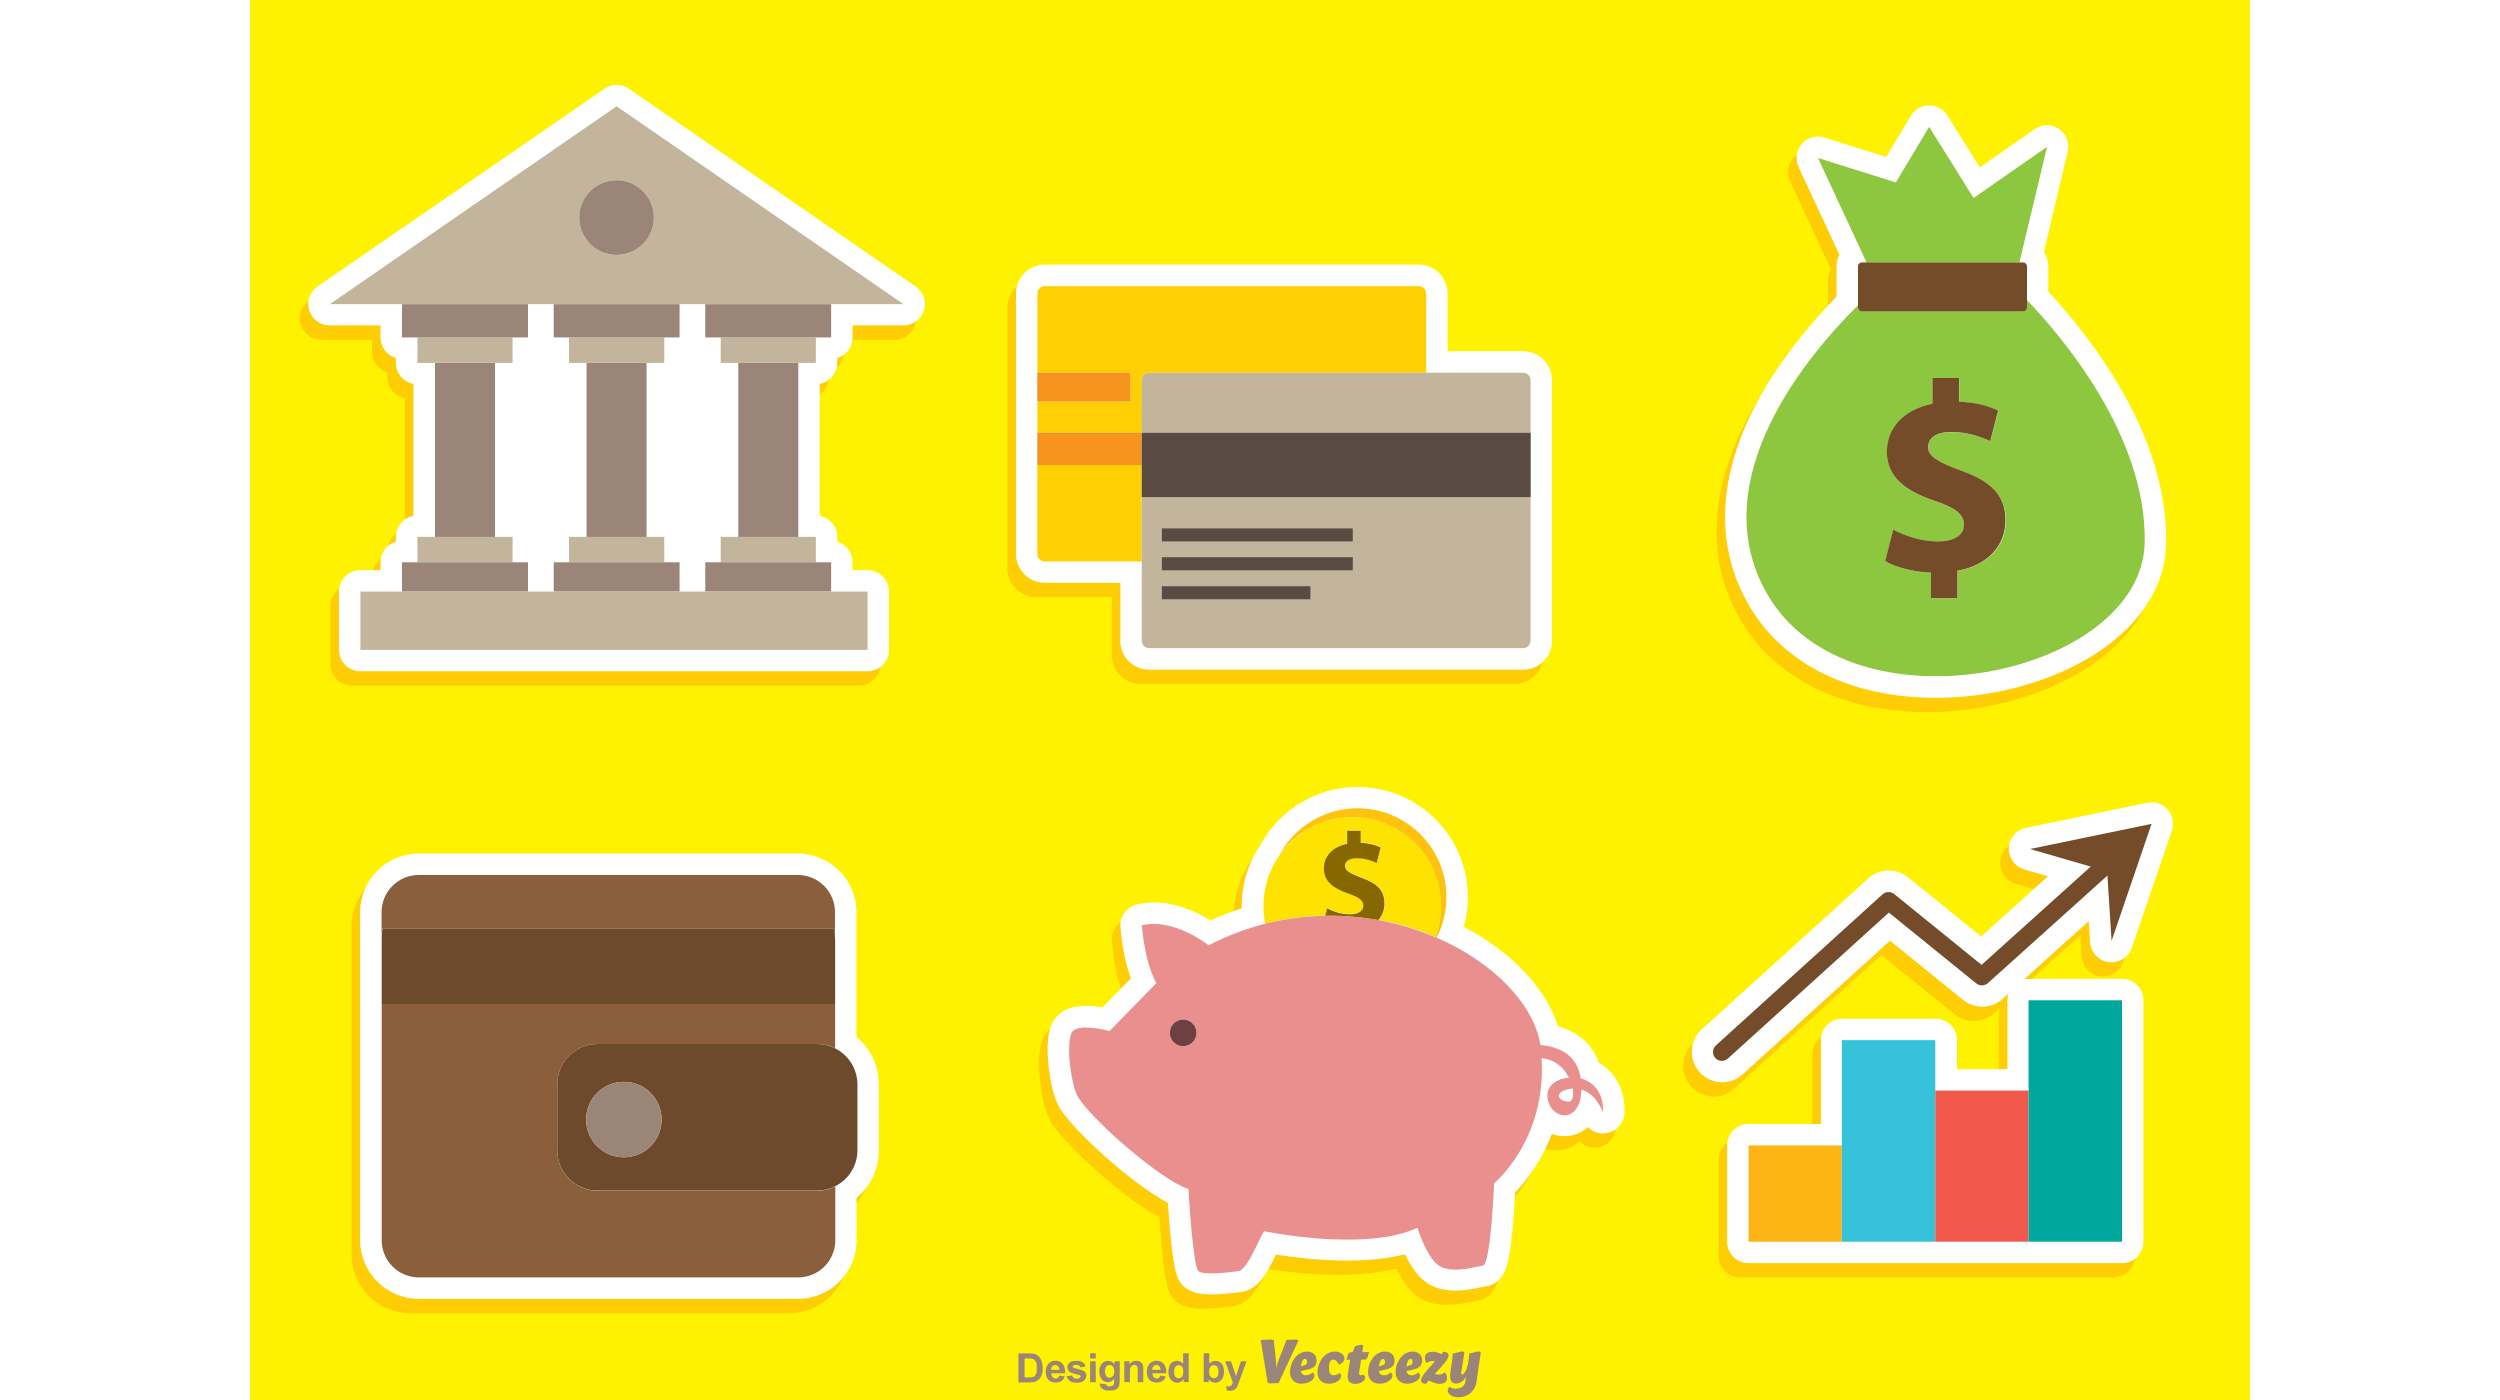 <?xml version="1.0" encoding="UTF-8" standalone="no"?>
<!-- Generator: Adobe Illustrator 17.0.0, SVG Export Plug-In . SVG Version: 6.00 Build 0)  -->

<svg
   xmlns:dc="http://purl.org/dc/elements/1.1/"
   xmlns:cc="http://creativecommons.org/ns#"
   xmlns:rdf="http://www.w3.org/1999/02/22-rdf-syntax-ns#"
   xmlns:svg="http://www.w3.org/2000/svg"
   xmlns="http://www.w3.org/2000/svg"
   xmlns:sodipodi="http://sodipodi.sourceforge.net/DTD/sodipodi-0.dtd"
   xmlns:inkscape="http://www.inkscape.org/namespaces/inkscape"
   version="1.1"
   id="Layer_1"
   x="0px"
   y="0px"
   width="1750px"
   height="980px"
   viewBox="0 0 1400 980"
   enable-background="new 0 0 1400 980"
   xml:space="preserve"
   sodipodi:docname="tonka.svg"
   inkscape:version="0.92.3 (2405546, 2018-03-11)">
<g id="master-artboard" viewBox="0 0 1400 980" version="1.1" xmlns="http://www.w3.org/2000/svg" x="0px" y="0px" style="enable-background:new 0 0 1400 980;">

<path d="M 0 0 H 1400 V 980 H 0 V 0 Z" class="st0" style="fill: rgb(255, 242, 0);" transform="matrix(1, 0, 0, 1, 0, 0)"></path><path class="st1" d="M1174.3,498.5C1174.3,498.5,1174.3,498.5,1174.3,498.5c76.6,0,159.9-41.5,161-108.5
			c1.3-76-54.2-145.5-82.5-175.9v-17.7c0-3.7-1.1-7.2-3.1-10l16.7-70.2c1.4-6.1-1-12.4-6.1-15.9c-2.5-1.7-5.5-2.6-8.4-2.6
			c-3,0-6,0.9-8.6,2.7l-38.4,26.8l-22.8-36.4c-2.7-4.4-7.6-7-12.7-7c0,0-0.1,0-0.1,0c-5.2,0-10,2.8-12.7,7.3l-17.3,28.8l-43.2-13.6
			c-1.5-0.5-3-0.7-4.5-0.7c-4.2,0-8.4,1.8-11.3,5.1c-3.9,4.5-4.8,10.8-2.3,16.2l28.6,61.4c-1.3,2.4-2,5.2-2,8.1v21.2
			c-16.6,17-42.8,47-60,82.5c-10.6,21.8-16.5,43.2-17.8,63.5c-1.5,24.7,3.8,48,16,69.3C1066.5,474.6,1114.4,498.5,1174.3,498.5z" style="fill: rgb(255, 205, 3);" transform="matrix(1, 0, 0, 1, 0, 0)"></path><path class="st1" d="M1282.1,669.6c0.5,7.1,5.9,13,13,13.9c0.7,0.1,1.3,0.1,2,0.1c6.3,0,12.1-4,14.2-10.2l28-81.9
			c1.7-5.1,0.6-10.7-2.9-14.8c-2.9-3.3-7-5.1-11.2-5.1c-1,0-2,0.1-3,0.3l-85.1,17.6c-6.8,1.4-11.7,7.2-11.9,14.1
			c-0.3,6.9,4.2,13.1,10.8,15l16.6,4.8l-46.8,42.1l-51.3-41.5c-3.8-3-8.5-4.7-13.3-4.7c-5.3,0-10.3,1.9-14.3,5.5l-116.7,105.8
			c-4.2,3.8-6.7,9-6.9,14.7c-0.3,5.7,1.7,11.1,5.5,15.3c4,4.4,9.7,7,15.7,7c5.3,0,10.3-1.9,14.3-5.5l103.2-93.6l51.2,41.5
			c3.8,3,8.5,4.7,13.3,4.7c5.3,0,10.3-1.9,14.2-5.4l4.2-3.8c-0.5,1.4-0.7,3-0.7,4.6v48.3h-35.3v-20.3c0-8.3-6.7-15-15-15h-65.3
			c-8.3,0-15,6.7-15,15v58.7H1043c-8.3,0-15,6.7-15,15v67.4c0,8.3,6.7,15,15,15h261.4c8.3,0,15-6.7,15-15V710.2c0-8.3-6.7-15-15-15
			H1239c-1,0-2.1,0.1-3.1,0.3l45.2-40.7L1282.1,669.6z" style="fill: rgb(255, 205, 3);" transform="matrix(1, 0, 0, 1, 0, 0)"></path><path class="st1" d="M459.9,210.5L259.2,72.1c-2.6-1.8-5.5-2.7-8.5-2.7s-6,0.9-8.5,2.7L41.3,210.5c-5.4,3.7-7.8,10.5-5.8,16.8
			c2,6.3,7.8,10.5,14.3,10.5h35.6v8.4c0,6.8,4.5,12.6,10.7,14.4v3.3c0,7.4,5.3,13.5,12.3,14.8v92.4c-7,1.3-12.3,7.4-12.3,14.8v3.3
			c-6.2,1.8-10.7,7.6-10.7,14.4v5.5H71.3c-8.3,0-15,6.7-15,15v40.8c0,8.3,6.7,15,15,15h355c8.3,0,15-6.7,15-15v-40.8
			c0-8.3-6.7-15-15-15h-10.5v-5.5c0-6.8-4.5-12.6-10.7-14.4v-3.3c0-7.4-5.3-13.5-12.3-14.8v-92.4c7-1.3,12.3-7.4,12.3-14.8v-3.3
			c6.2-1.8,10.7-7.6,10.7-14.4v-8.4h35.6c6.6,0,12.4-4.3,14.3-10.5C467.7,221.1,465.3,214.2,459.9,210.5z" style="fill: rgb(255, 205, 3);" transform="matrix(1, 0, 0, 1, 0, 0)"></path><path class="st1" d="M938.3,754c-4.5-12.8-14.5-21.7-28.7-25.6c-8.5-26.7-32.5-52.1-65.9-69.6c1.9-6.7,2.8-13.7,2.8-20.7
			c0-42.6-34.6-77.2-77.2-77.2c-28.1,0-53.8,15.2-67.5,39.7c-8.9,12.9-13.6,28.1-13.6,43.8c0,0.5,0,0.9,0,1.4
			c-7.4,2.4-14.7,5.3-21.8,8.5c-8.7-5.4-23.5-12.6-39.7-12.6c-4.1,0-8.1,0.5-11.9,1.4c-7.1,1.7-11.9,8.3-11.5,15.5
			c0.1,2.4,1.4,20.1,7.3,36.3l-19.9,20.3c-3.5-0.6-7.6-1.1-11.6-1.1c-8.7,0-15.1,2.2-19.7,6.8c-4.2,4.2-8.7,11.8-6.5,34.3
			c0.6,6.5,2.7,22.5,8.4,31.2c10.9,16.7,50.3,52.4,75.2,65.6c0.4,5.2,0.9,12,1.5,18.9c2.7,29.9,4.8,35.7,10.5,40.3
			c5.4,4.3,12.3,4.9,18.4,4.9c7.4,0,15.9-1.1,20.4-1.6l0.5-0.1c11.7-1.5,18.1-13.1,24.4-26.2c11.5,1.8,30.1,4.2,49.8,4.2
			c15.5,0,29-1.5,40.5-4.4c4.1,8.5,10.1,17.7,18.3,21.8c4.8,2.4,10.5,3.6,17,3.6c7,0,13.8-1.4,18.3-2.4c1.2-0.2,2.5-0.5,3.1-0.6
			c12.6-1.8,15-15.1,16.2-21.5c1-5.3,1.8-12.4,2.6-21.1c0.8-8.8,1.3-17.5,1.6-23.1c6.6-6.8,17.9-20.6,25.7-41
			c2.8,1.1,5.8,1.6,8.9,1.6c5.7,0,11.6-2,16.4-6.3c2.7,2.8,6.5,4.4,10.6,4.4c0.7,0,1.5-0.1,2.2-0.2c7.2-1,12.6-7.3,12.8-14.6
			C956.6,773.2,949.9,760.7,938.3,754z" style="fill: rgb(255, 205, 3);" transform="matrix(1, 0, 0, 1, 0, 0)"></path><path class="st1" d="M418.5,735.8v-87.3c0-22.6-18.4-41-41-41H112.1c-22.6,0-41,18.4-41,41v229.7c0,22.6,18.4,41,41,41h265.5
			c22.6,0,41-18.4,41-41v-29.7c9.8-8.1,15.6-20.1,15.6-33.2V769C434.1,755.9,428.3,743.9,418.5,735.8z" style="fill: rgb(255, 205, 3);" transform="matrix(1, 0, 0, 1, 0, 0)"></path><path class="st1" d="M603.2,458.6c0,11.2,9.1,20.2,20.2,20.2h261.8c11.2,0,20.2-9.1,20.2-20.2V276.1c0-11.2-9.1-20.3-20.2-20.3
			h-52.9v-40.4c0-11.2-9.1-20.2-20.2-20.2H550.4c-11.2,0-20.2,9.1-20.2,20.2v182.4c0,11.2,9.1,20.2,20.2,20.2h52.9V458.6z" style="fill: rgb(255, 205, 3);" transform="matrix(1, 0, 0, 1, 0, 0)"></path><path class="st2" d="M1180.3,488.5C1180.3,488.5,1180.3,488.5,1180.3,488.5c76.6,0,159.9-41.5,161-108.5
			c1.3-76-54.2-145.5-82.5-175.9v-17.7c0-3.7-1.1-7.2-3.1-10l16.7-70.2c1.4-6.1-1-12.4-6.1-15.9c-2.5-1.7-5.5-2.6-8.4-2.6
			c-3,0-6,0.9-8.6,2.7l-38.4,26.8l-22.8-36.4c-2.7-4.4-7.6-7-12.7-7c0,0-0.1,0-0.1,0c-5.2,0-10,2.8-12.7,7.3l-17.3,28.8l-43.2-13.6
			c-1.5-0.5-3-0.7-4.5-0.7c-4.2,0-8.4,1.8-11.3,5.1c-3.9,4.5-4.8,10.8-2.3,16.2l28.6,61.4c-1.3,2.4-2,5.2-2,8.1v21.2
			c-16.6,17-42.8,47-60,82.5c-10.6,21.8-16.5,43.2-17.8,63.5c-1.5,24.7,3.8,48,16,69.3C1072.5,464.6,1120.4,488.5,1180.3,488.5z" style="fill: rgb(255, 255, 255);" transform="matrix(1, 0, 0, 1, 0, 0)"></path><path class="st2" d="M1288.1,659.6c0.5,7.1,5.9,13,13,13.9c0.7,0.1,1.3,0.1,2,0.1c6.3,0,12.1-4,14.2-10.2l28-81.9
			c1.7-5.1,0.6-10.7-2.9-14.8c-2.9-3.3-7-5.1-11.2-5.1c-1,0-2,0.1-3,0.3l-85.1,17.6c-6.8,1.4-11.7,7.2-11.9,14.1
			c-0.3,6.9,4.2,13.1,10.8,15l16.6,4.8l-46.8,42.1l-51.3-41.5c-3.8-3-8.5-4.7-13.3-4.7c-5.3,0-10.3,1.9-14.3,5.5l-116.7,105.8
			c-4.2,3.8-6.7,9-6.9,14.7c-0.3,5.7,1.7,11.1,5.5,15.3c4,4.4,9.7,7,15.7,7c5.3,0,10.3-1.9,14.3-5.5l103.2-93.6l51.2,41.5
			c3.8,3,8.5,4.7,13.3,4.7c5.3,0,10.3-1.9,14.2-5.4l4.2-3.8c-0.5,1.4-0.7,3-0.7,4.6v48.3h-35.3v-20.3c0-8.3-6.7-15-15-15h-65.3
			c-8.3,0-15,6.7-15,15v58.7H1049c-8.3,0-15,6.7-15,15v67.4c0,8.3,6.7,15,15,15h261.4c8.3,0,15-6.7,15-15V700.2c0-8.3-6.7-15-15-15
			H1245c-1,0-2.1,0.1-3.1,0.3l45.2-40.7L1288.1,659.6z" style="fill: rgb(255, 255, 255);" transform="matrix(1, 0, 0, 1, 0, 0)"></path><path class="st2" d="M465.9,200.5L265.2,62.1c-2.6-1.8-5.5-2.7-8.5-2.7s-6,0.9-8.5,2.7L47.3,200.5c-5.4,3.7-7.8,10.5-5.8,16.8
			c2,6.3,7.8,10.5,14.3,10.5h35.6v8.4c0,6.8,4.5,12.6,10.7,14.4v3.3c0,7.4,5.3,13.5,12.3,14.8v92.4c-7,1.3-12.3,7.4-12.3,14.8v3.3
			c-6.2,1.8-10.7,7.6-10.7,14.4v5.5H77.3c-8.3,0-15,6.7-15,15v40.8c0,8.3,6.7,15,15,15h355c8.3,0,15-6.7,15-15v-40.8
			c0-8.3-6.7-15-15-15h-10.5v-5.5c0-6.8-4.5-12.6-10.7-14.4v-3.3c0-7.4-5.3-13.5-12.3-14.8v-92.4c7-1.3,12.3-7.4,12.3-14.8v-3.3
			c6.2-1.8,10.7-7.6,10.7-14.4v-8.4h35.6c6.6,0,12.4-4.3,14.3-10.5C473.7,211.1,471.3,204.2,465.9,200.5z" style="fill: rgb(255, 255, 255);" transform="matrix(1, 0, 0, 1, 0, 0)"></path><path class="st2" d="M944.3,744c-4.5-12.8-14.5-21.7-28.7-25.6c-8.5-26.7-32.5-52.1-65.9-69.6c1.9-6.7,2.8-13.7,2.8-20.7
			c0-42.6-34.6-77.2-77.2-77.2c-28.1,0-53.8,15.2-67.5,39.7c-8.9,12.9-13.6,28.1-13.6,43.8c0,0.5,0,0.9,0,1.4
			c-7.4,2.4-14.7,5.3-21.8,8.5c-8.7-5.4-23.5-12.6-39.7-12.6c-4.1,0-8.1,0.5-11.9,1.4c-7.1,1.7-11.9,8.3-11.5,15.5
			c0.1,2.4,1.4,20.1,7.3,36.3l-19.9,20.3c-3.5-0.6-7.6-1.1-11.6-1.1c-8.7,0-15.1,2.2-19.7,6.8c-4.2,4.2-8.7,11.8-6.5,34.3
			c0.6,6.5,2.7,22.5,8.4,31.2c10.9,16.7,50.3,52.4,75.2,65.6c0.4,5.2,0.9,12,1.5,18.9c2.7,29.9,4.8,35.7,10.5,40.3
			c5.4,4.3,12.3,4.9,18.4,4.9c7.4,0,15.9-1.1,20.4-1.6l0.5-0.1c11.7-1.5,18.1-13.1,24.4-26.2c11.5,1.8,30.1,4.2,49.8,4.2
			c15.5,0,29-1.5,40.5-4.4c4.1,8.5,10.1,17.7,18.3,21.8c4.8,2.4,10.5,3.6,17,3.6c7,0,13.8-1.4,18.3-2.4c1.2-0.2,2.5-0.5,3.1-0.6
			c12.6-1.8,15-15.1,16.2-21.5c1-5.3,1.8-12.4,2.6-21.1c0.8-8.8,1.3-17.5,1.6-23.1c6.6-6.8,17.9-20.6,25.7-41
			c2.8,1.1,5.8,1.6,8.9,1.6c5.7,0,11.6-2,16.4-6.3c2.7,2.8,6.5,4.4,10.6,4.4c0.7,0,1.5-0.1,2.2-0.2c7.2-1,12.6-7.3,12.8-14.6
			C962.6,763.2,955.9,750.7,944.3,744z" style="fill: rgb(255, 255, 255);" transform="matrix(1, 0, 0, 1, 0, 0)"></path><path class="st2" d="M424.5,725.8v-87.3c0-22.6-18.4-41-41-41H118.1c-22.6,0-41,18.4-41,41v229.7c0,22.6,18.4,41,41,41h265.5
			c22.6,0,41-18.4,41-41v-29.7c9.8-8.1,15.6-20.1,15.6-33.2V759C440.1,745.9,434.3,733.9,424.5,725.8z" style="fill: rgb(255, 255, 255);" transform="matrix(1, 0, 0, 1, 0, 0)"></path><path class="st2" d="M609.2,448.6c0,11.2,9.1,20.2,20.2,20.2h261.8c11.2,0,20.2-9.1,20.2-20.2V266.1c0-11.2-9.1-20.3-20.2-20.3
			h-52.9v-40.4c0-11.2-9.1-20.2-20.2-20.2H556.4c-11.2,0-20.2,9.1-20.2,20.2v182.4c0,11.2,9.1,20.2,20.2,20.2h52.9V448.6z" style="fill: rgb(255, 255, 255);" transform="matrix(1, 0, 0, 1, 0, 0)"></path><path class="st3" d="M923.1,771.2c2.5,0,3.6-4.1,2.8-9.3C911.5,763.6,915.4,771.2,923.1,771.2z" style="fill: none;" transform="matrix(1, 0, 0, 1, 0, 0)"></path><path d="M 223.3 393.6 L 223.3 375.8 L 235.6 375.8 L 235.6 254 L 223.3 254 L 223.3 236.2 L 212.6 236.2 L 212.6 212.9 L 194.6 212.9 L 194.6 236.2 L 183.8 236.2 L 183.8 254 L 171.5 254 L 171.5 375.8 L 183.8 375.8 L 183.8 393.6 L 194.6 393.6 L 194.6 414.1 L 212.6 414.1 L 212.6 393.6 Z" class="st3" style="fill: none;" transform="matrix(1, 0, 0, 1, 0, 0)"></path><path d="M 329.5 236.2 L 318.7 236.2 L 318.7 212.9 L 300.7 212.9 L 300.7 236.2 L 290 236.2 L 290 254 L 277.6 254 L 277.6 375.8 L 290 375.8 L 290 393.6 L 300.7 393.6 L 300.7 414.1 L 318.7 414.1 L 318.7 393.6 L 329.5 393.6 L 329.5 375.8 L 341.8 375.8 L 341.8 254 L 329.5 254 Z" class="st3" style="fill: none;" transform="matrix(1, 0, 0, 1, 0, 0)"></path><path class="st4" d="M624.2,266.1c0-2.9,2.4-5.2,5.2-5.2h193.9v-55.4c0-2.9-2.4-5.2-5.2-5.2H556.4c-2.9,0-5.2,2.4-5.2,5.2v55.4
			h65.3v20.2h-65.3v21.8h73.1V266.1z" style="fill: rgb(255, 207, 1);" transform="matrix(1, 0, 0, 1, 0, 0)"></path><path class="st4" d="M624.2,348v-22.6h-73.1v62.4c0,2.9,2.4,5.2,5.2,5.2h67.9V348z" style="fill: rgb(255, 207, 1);" transform="matrix(1, 0, 0, 1, 0, 0)"></path><path d="M 551.1 260.9 H 616.4 V 281.1 H 551.1 V 260.9 Z" class="st5" style="fill: rgb(247, 148, 30);" transform="matrix(1, 0, 0, 1, 0, 0)"></path><path d="M 551.1 302.9 H 624.2 V 325.5 H 551.1 V 302.9 Z" class="st5" style="fill: rgb(247, 148, 30);" transform="matrix(1, 0, 0, 1, 0, 0)"></path><path class="st6" d="M771.4,572.1c34.4,0,62.2,27.9,62.2,62.2c0,7.6-1.4,14.9-3.9,21.6c0.3,0.1,0.6,0.3,1,0.4
			c4.3-8.5,6.8-18.1,6.8-28.3c0-34.4-27.9-62.2-62.2-62.2c-23.6,0-44.2,13.2-54.7,32.6C731.8,582.5,750.4,572.1,771.4,572.1z" style="fill: rgb(255, 194, 14);" transform="matrix(1, 0, 0, 1, 0, 0)"></path><path class="st7" d="M752.7,640.9l1.4-5.3c4.1,2.2,9.8,4.2,16,4.2c5.5,0,9.3-2.1,9.3-6c0-3.7-3.1-6-10.2-8.4
			c-10.3-3.5-17.4-8.3-17.4-17.7c0-8.5,6-15.2,16.3-17.2v-9.2h9.5v8.5c6.5,0.3,10.8,1.6,14,3.2l-2.8,10.9c-2.5-1.1-7-3.3-13.9-3.3
			c-6.3,0-8.3,2.7-8.3,5.4c0,3.2,3.4,5.2,11.6,8.3c11.5,4.1,16.1,9.4,16.1,18.1c0,4.3-1.5,8.2-4.4,11.4c14.2,2.6,27.6,6.7,40,12
			c2.5-6.7,3.9-14,3.9-21.6c0-34.4-27.9-62.2-62.2-62.2c-21,0-39.6,10.4-50.8,26.4c-7.2,10.1-11.4,22.5-11.4,35.9
			c0,4.2,0.4,8.3,1.2,12.3C724.7,642.9,738.9,641.1,752.7,640.9z" style="fill: rgb(255, 227, 0);" transform="matrix(1, 0, 0, 1, 0, 0)"></path><path class="st8" d="M1241.1,217.9h-112.7c-1.5,0-2.8-1.2-2.8-2.8v-1.4c-33,32.6-109.7,121.1-63.8,201.7
			c57.6,101.1,262.9,57.6,264.5-35.8c1.3-75.1-58.9-145.1-82.5-169.6v5.1C1243.8,216.7,1242.6,217.9,1241.1,217.9z M1195.3,399.6
			v19.3h-18.5v-17.9c-12.7-0.6-25-4-32.1-8.1l5.7-22.1c7.9,4.3,19.1,8.3,31.4,8.3c10.8,0,18.1-4.2,18.1-11.7c0-7.2-6-11.7-20-16.5
			c-20.2-6.8-34-16.3-34-34.6c0-16.6,11.7-29.7,32-33.6v-18h18.5v16.6c12.7,0.6,21.2,3.2,27.4,6.2l-5.5,21.4
			c-4.9-2.1-13.6-6.4-27.2-6.4c-12.3,0-16.3,5.3-16.3,10.6c0,6.2,6.6,10.2,22.7,16.3c22.5,7.9,31.6,18.3,31.6,35.4
			C1229,381.5,1217.1,395.8,1195.3,399.6z" style="fill: rgb(141, 198, 63);" transform="matrix(1, 0, 0, 1, 0, 0)"></path><path d="M 1257.9 102.8 L 1206.5 138.6 L 1175.4 88.8 L 1152.1 127.7 L 1097.6 110.6 L 1131.6 183.7 L 1238.6 183.7 Z" class="st8" style="fill: rgb(141, 198, 63);" transform="matrix(1, 0, 0, 1, 0, 0)"></path><path class="st9" d="M1125.6,186.4v27.4v1.4c0,1.5,1.2,2.8,2.8,2.8h112.7c1.5,0,2.8-1.2,2.8-2.8v-5.1v-23.6c0-1.5-1.2-2.8-2.8-2.8
			h-2.5h-106.9h-3.3C1126.8,183.7,1125.6,184.9,1125.6,186.4z" style="fill: rgb(117, 76, 41);" transform="matrix(1, 0, 0, 1, 0, 0)"></path><path class="st9" d="M1197.4,329.3c-16.1-6-22.7-10-22.7-16.3c0-5.3,4-10.6,16.3-10.6c13.6,0,22.3,4.4,27.2,6.4l5.5-21.4
			c-6.2-3-14.7-5.7-27.4-6.2v-16.6h-18.5v18c-20.2,4-32,17-32,33.6c0,18.3,13.8,27.8,34,34.6c14,4.7,20,9.3,20,16.5
			c0,7.6-7.4,11.7-18.1,11.7c-12.3,0-23.4-4-31.4-8.3l-5.7,22.1c7.2,4.2,19.5,7.6,32.1,8.1v17.9h18.5v-19.3
			c21.7-3.8,33.6-18.1,33.6-35C1229,347.6,1219.9,337.2,1197.4,329.3z" style="fill: rgb(117, 76, 41);" transform="matrix(1, 0, 0, 1, 0, 0)"></path><path class="st10" d="M778.1,614.5c-8.2-3.1-11.6-5.1-11.6-8.3c0-2.7,2-5.4,8.3-5.4c7,0,11.4,2.2,13.9,3.3l2.8-10.9
			c-3.2-1.5-7.5-2.9-14-3.2v-8.5h-9.5v9.2c-10.3,2-16.3,8.7-16.3,17.2c0,9.4,7.1,14.2,17.4,17.7c7.1,2.4,10.2,4.7,10.2,8.4
			c0,3.9-3.8,6-9.3,6c-6.3,0-12-2-16-4.2l-1.4,5.3c12.7-0.2,25.2,0.9,37.1,3c2.9-3.1,4.4-7.1,4.4-11.4
			C794.2,623.8,789.6,618.5,778.1,614.5z" style="fill: rgb(135, 104, 0);" transform="matrix(1, 0, 0, 1, 0, 0)"></path><path d="M 1049 801.8 H 1114.3 V 869.2 H 1049 V 801.8 Z" class="st11" style="fill: rgb(253, 181, 21);" transform="matrix(1, 0, 0, 1, 0, 0)"></path><path d="M 1179.7 728.1 L 1114.3 728.1 L 1114.3 801.8 L 1114.3 869.2 L 1179.7 869.2 L 1179.7 763.4 Z" class="st12" style="fill: rgb(55, 194, 219);" transform="matrix(1, 0, 0, 1, 0, 0)"></path><path d="M 1179.7 763.4 H 1245 V 869.2 H 1179.7 V 763.4 Z" class="st13" style="fill: rgb(241, 88, 75);" transform="matrix(1, 0, 0, 1, 0, 0)"></path><path d="M 1245 763.4 L 1245 869.2 L 1310.4 869.2 L 1310.4 700.2 L 1245 700.2 Z" class="st14" style="fill: rgb(0, 167, 157);" transform="matrix(1, 0, 0, 1, 0, 0)"></path><path class="st9" d="M1208.4,688.4c2.4,1.9,5.8,1.8,8.1-0.2l83.7-75.3l2.9,45.7l28-81.9l-85.1,17.6l42.5,12.3l-76.4,68.8
			l-61.2-49.6c-2.4-1.9-5.8-1.8-8.1,0.2l-116.7,105.8c-2.5,2.3-2.7,6.2-0.4,8.8c1.2,1.4,2.9,2,4.6,2c1.5,0,3-0.5,4.2-1.6
			l112.7-102.2L1208.4,688.4z" style="fill: rgb(117, 76, 41);" transform="matrix(1, 0, 0, 1, 0, 0)"></path><path d="M 129.5 254 H 171.5 V 375.9 H 129.5 V 254 Z" class="st15" style="fill: rgb(155, 133, 121);" transform="matrix(1, 0, 0, 1, 0, 0)"></path><path d="M 183.8 254 L 183.8 236.2 L 117.2 236.2 L 117.2 254 L 129.5 254 L 171.5 254 Z" class="st16" style="fill: rgb(194, 181, 155);" transform="matrix(1, 0, 0, 1, 0, 0)"></path><path d="M 183.8 236.2 L 194.6 236.2 L 194.6 212.9 L 106.4 212.9 L 106.4 236.2 L 117.2 236.2 Z" class="st15" style="fill: rgb(155, 133, 121);" transform="matrix(1, 0, 0, 1, 0, 0)"></path><path d="M 171.5 393.6 L 183.8 393.6 L 183.8 375.8 L 171.5 375.8 L 129.5 375.8 L 117.2 375.8 L 117.2 393.6 L 129.5 393.6 Z" class="st16" style="fill: rgb(194, 181, 155);" transform="matrix(1, 0, 0, 1, 0, 0)"></path><path d="M 194.6 393.6 L 183.8 393.6 L 171.5 393.6 L 129.5 393.6 L 117.2 393.6 L 106.4 393.6 L 106.4 414.1 L 194.6 414.1 Z" class="st15" style="fill: rgb(155, 133, 121);" transform="matrix(1, 0, 0, 1, 0, 0)"></path><path d="M 235.6 254 H 277.6 V 375.9 H 235.6 V 254 Z" class="st15" style="fill: rgb(155, 133, 121);" transform="matrix(1, 0, 0, 1, 0, 0)"></path><path d="M 223.3 236.2 L 223.3 254 L 235.6 254 L 277.6 254 L 290 254 L 290 236.2 Z" class="st16" style="fill: rgb(194, 181, 155);" transform="matrix(1, 0, 0, 1, 0, 0)"></path><path d="M 223.3 236.2 L 290 236.2 L 300.7 236.2 L 300.7 212.9 L 212.6 212.9 L 212.6 236.2 Z" class="st15" style="fill: rgb(155, 133, 121);" transform="matrix(1, 0, 0, 1, 0, 0)"></path><path d="M 223.3 375.8 L 223.3 393.6 L 235.6 393.6 L 277.6 393.6 L 290 393.6 L 290 375.8 L 277.6 375.8 L 235.6 375.8 Z" class="st16" style="fill: rgb(194, 181, 155);" transform="matrix(1, 0, 0, 1, 0, 0)"></path><path d="M 290 393.6 L 277.6 393.6 L 235.6 393.6 L 223.3 393.6 L 212.6 393.6 L 212.6 414.1 L 300.7 414.1 L 300.7 393.6 Z" class="st15" style="fill: rgb(155, 133, 121);" transform="matrix(1, 0, 0, 1, 0, 0)"></path><path d="M 341.8 254 H 383.8 V 375.9 H 341.8 V 254 Z" class="st15" style="fill: rgb(155, 133, 121);" transform="matrix(1, 0, 0, 1, 0, 0)"></path><path d="M 329.5 236.2 L 329.5 254 L 341.8 254 L 383.8 254 L 396.1 254 L 396.1 236.2 Z" class="st16" style="fill: rgb(194, 181, 155);" transform="matrix(1, 0, 0, 1, 0, 0)"></path><path d="M 318.7 236.2 L 329.5 236.2 L 396.1 236.2 L 406.8 236.2 L 406.8 212.9 L 318.7 212.9 Z" class="st15" style="fill: rgb(155, 133, 121);" transform="matrix(1, 0, 0, 1, 0, 0)"></path><path d="M 329.5 375.8 L 329.5 393.6 L 341.8 393.6 L 383.8 393.6 L 396.1 393.6 L 396.1 375.8 L 383.8 375.8 L 341.8 375.8 Z" class="st16" style="fill: rgb(194, 181, 155);" transform="matrix(1, 0, 0, 1, 0, 0)"></path><path d="M 341.8 393.6 L 329.5 393.6 L 318.7 393.6 L 318.7 414.1 L 406.8 414.1 L 406.8 393.6 L 396.1 393.6 L 383.8 393.6 Z" class="st15" style="fill: rgb(155, 133, 121);" transform="matrix(1, 0, 0, 1, 0, 0)"></path><path class="st16" d="M212.6,212.9h88.1h18h88.1h50.6L256.6,74.4L55.9,212.9h50.6h88.1H212.6z M256.6,126.2
			c14.4,0,26.1,11.7,26.1,26.1c0,14.4-11.7,26.1-26.1,26.1c-14.4,0-26.1-11.7-26.1-26.1C230.6,137.9,242.2,126.2,256.6,126.2z" style="fill: rgb(194, 181, 155);" transform="matrix(1, 0, 0, 1, 0, 0)"></path><path d="M 282.7 152.3 A 26.1 26.1 0 0 1 256.6 178.4 A 26.1 26.1 0 0 1 230.5 152.3 A 26.1 26.1 0 0 1 256.6 126.2 A 26.1 26.1 0 0 1 282.7 152.3 Z" class="st15" style="fill: rgb(155, 133, 121);" transform="matrix(1, 0, 0, 1, 0, 0)"></path><path class="st17" d="M931.5,754.9c-2.5-17.4-16.5-22.4-28.2-23.4c-4.6-28.6-32.9-57.9-72.6-75.1c-0.3-0.1-0.6-0.3-1-0.4
			c-12.4-5.3-25.8-9.4-40-12c-11.9-2.2-24.4-3.3-37.1-3c-13.8,0.2-28,2.1-42.3,5.7c-13.1,3.4-26.3,8.3-39.3,15
			c0,0-24.1-19.4-46.7-14c0,0,1.6,24.9,10.1,40.5l-32.7,33.5c0,0-20.2-5.4-25.7,0c-5.4,5.4-1.6,38.3,3.9,46.7
			c11.7,17.9,59.9,59.1,77,63.8c0,0,3.1,54.5,7,57.6c3.9,3.1,21.8,0.8,28,0c6.2-0.8,14.8-23.3,17.9-28c0,0,70,14.8,107.4-2.3
			c0,0,7,22.6,16.3,27.2c9.3,4.7,24.1,0,29.6-0.8c5.4-0.8,7.8-57.6,7.8-57.6s36.8-30.3,33.2-87.5c9.7,0.8,15.9,6.9,19.1,13.6
			c-8.4,0.6-15.7,5.6-15,13.3c1.4,16.5,23.5,19.8,23.7-5c10.6,2.8,15.2,15.9,15.2,15.9C947.6,764.4,940.1,757.2,931.5,754.9z
			 M653.2,732.3c-5.2,0-9.3-4.2-9.3-9.3c0-5.2,4.2-9.3,9.3-9.3c5.2,0,9.3,4.2,9.3,9.3C662.5,728.1,658.3,732.3,653.2,732.3z
			 M923.1,771.2c-7.7,0-11.6-7.6,2.8-9.3C926.7,767.1,925.7,771.2,923.1,771.2z" style="fill: rgb(233, 144, 143);" transform="matrix(1, 0, 0, 1, 0, 0)"></path><path d="M 662.5 723 A 9.3 9.3 0 0 1 653.2 732.3 A 9.3 9.3 0 0 1 643.9 723 A 9.3 9.3 0 0 1 653.2 713.7 A 9.3 9.3 0 0 1 662.5 723 Z" class="st18" style="fill: rgb(111, 64, 65);" transform="matrix(1, 0, 0, 1, 0, 0)"></path><path d="M 300.7 414.1 L 212.6 414.1 L 194.6 414.1 L 106.4 414.1 L 77.3 414.1 L 77.3 454.9 L 432.3 454.9 L 432.3 414.1 L 406.8 414.1 L 318.7 414.1 Z" class="st16" style="fill: rgb(194, 181, 155);" transform="matrix(1, 0, 0, 1, 0, 0)"></path><path class="st19" d="M243.3,833.5c-15.6,0-28.2-12.6-28.2-28.2V759c0-15.6,12.6-28.2,28.2-28.2h153.6c4.6,0,8.9,1.1,12.7,3v-31
			H92.2v165.4c0,14.3,11.6,26,26,26h265.5c14.3,0,26-11.6,26-26v-37.7c-3.8,1.9-8.1,3-12.7,3H243.3z" style="fill: rgb(139, 94, 60);" transform="matrix(1, 0, 0, 1, 0, 0)"></path><path class="st19" d="M408.9,649.9c0.4,2.3,0.6,4.6,0.6,7v-18.4c0-14.3-11.6-26-26-26H118.1c-14.3,0-26,11.6-26,26v18.4
			c0-2.4,0.2-4.7,0.6-7H408.9z" style="fill: rgb(139, 94, 60);" transform="matrix(1, 0, 0, 1, 0, 0)"></path><path class="st20" d="M409.5,656.9c0-2.4-0.2-4.7-0.6-7H92.8c-0.4,2.3-0.6,4.6-0.6,7v45.9h317.4V656.9z" style="fill: rgb(110, 74, 45);" transform="matrix(1, 0, 0, 1, 0, 0)"></path><path class="st20" d="M409.5,733.8c-3.8-1.9-8.1-3-12.7-3H243.3c-15.6,0-28.2,12.6-28.2,28.2v46.2c0,15.6,12.6,28.2,28.2,28.2
			h153.6c4.6,0,8.9-1.1,12.7-3c9.2-4.6,15.6-14.2,15.6-25.2V759C425.1,748,418.8,738.4,409.5,733.8z M261.7,810.1
			c-14.6,0-26.4-11.8-26.4-26.4s11.8-26.4,26.4-26.4c14.6,0,26.4,11.8,26.4,26.4S276.3,810.1,261.7,810.1z" style="fill: rgb(110, 74, 45);" transform="matrix(1, 0, 0, 1, 0, 0)"></path><path d="M 288.1 783.7 A 26.4 26.4 0 0 1 261.7 810.1 A 26.4 26.4 0 0 1 235.3 783.7 A 26.4 26.4 0 0 1 261.7 757.3 A 26.4 26.4 0 0 1 288.1 783.7 Z" class="st15" style="fill: rgb(155, 133, 121);" transform="matrix(1, 0, 0, 1, 0, 0)"></path><path class="st16" d="M624.2,266.1v36.8h136.1h136.1v-36.8c0-2.9-2.4-5.2-5.2-5.2h-67.9H629.5
			C626.6,260.9,624.2,263.3,624.2,266.1z" style="fill: rgb(194, 181, 155);" transform="matrix(1, 0, 0, 1, 0, 0)"></path><path class="st16" d="M624.2,348v45.1v55.4c0,2.9,2.4,5.2,5.2,5.2h261.8c2.9,0,5.2-2.4,5.2-5.2V348H624.2z M638.2,369.8h133.8v9.3
			H638.2V369.8z M742.5,419.6H638.2v-9.3h104.2V419.6z M638.2,399.4V390h133.8v9.3H638.2z" style="fill: rgb(194, 181, 155);" transform="matrix(1, 0, 0, 1, 0, 0)"></path><path d="M 760.4 302.9 L 624.2 302.9 L 624.2 325.5 L 624.2 348 L 896.5 348 L 896.5 302.9 Z" class="st21" style="fill: rgb(89, 74, 66);" transform="matrix(1, 0, 0, 1, 0, 0)"></path><path d="M 638.2 369.8 H 772 V 379.1 H 638.2 V 369.8 Z" class="st21" style="fill: rgb(89, 74, 66);" transform="matrix(1, 0, 0, 1, 0, 0)"></path><path d="M 638.2 390 H 772 V 399.3 H 638.2 V 390 Z" class="st21" style="fill: rgb(89, 74, 66);" transform="matrix(1, 0, 0, 1, 0, 0)"></path><path d="M 638.2 410.3 H 742.4 V 419.6 H 638.2 V 410.3 Z" class="st21" style="fill: rgb(89, 74, 66);" transform="matrix(1, 0, 0, 1, 0, 0)"></path>
<g transform="matrix(1, 0, 0, 1, 0, 0)">
		<g>
			<g>
				<path class="st15" d="M732.3,937.7c0.8,0,1.6,0.7,1.6,0.7L720,968.2c-1.5,0-5.2,0.2-6.1,0.2c-0.8,0-1.6-0.7-1.6-0.7l-4.8-29.8
					c2.9,0,6.5-0.2,7.6-0.2c0.8,0,1.6,0.7,1.6,0.7l1.5,14.6c0.1,1.3,0.1,3,0.1,4.8c0.5-2,1-3.9,1.5-5.2l5.8-14.7
					C728.1,937.9,731.3,937.7,732.3,937.7L732.3,937.7z" style="fill: rgb(155, 133, 121);"></path>
			</g>
			<g>
				<path class="st15" d="M746.6,952.4c0,3.2-1.8,5.4-6.3,6.3l-4.7,1c0.4,2,1.6,3,3.8,3c2.6,0,4.4-2,4.4-2s1.3,0.7,1.3,2.3
					c0,2.7-4.1,5.6-9,5.6c-4.9,0-8.1-3.1-8.1-8.3c0-6,4.3-14.2,11.9-14.2C744,946.1,746.6,948.6,746.6,952.4L746.6,952.4z
					 M738.6,955.5c1-0.3,1.3-1.2,1.3-2.1c0-0.9-0.3-2.2-1.3-2.2c-1.9,0-2.7,3-3,5.3L738.6,955.5z" style="fill: rgb(155, 133, 121);"></path>
			</g>
			<g>
				<path class="st15" d="M759.4,946.1c3.8,0,6.7,2,6.7,4.7c0,3.3-4,4.5-4,4.5s-1.2-3.6-3.9-3.6c-1.8,0-2.9,1.8-2.9,5.8
					c0,3.6,1,5.2,3.3,5.2c2.4,0,3.9-1.6,3.9-1.6s1.3,0.7,1.3,2.2c0,2.6-4,5.3-8.6,5.3c-4.9,0-8-3.1-8-8.2
					C747.3,954.3,751.7,946.1,759.4,946.1L759.4,946.1z" style="fill: rgb(155, 133, 121);"></path>
			</g>
			<g>
				<path class="st15" d="M777.8,941.3c0.9,0,1.5,0.7,1.5,0.7l-0.7,4.5h4.8l-1.1,3.5c-0.4,1.1-0.9,1.7-2,1.7h-2.5l-1.4,8.9
					c-0.2,1.4,0.1,2.1,1.1,2.1c0.9,0,1.8-0.5,1.8-0.5s1.3,0.7,1.3,2.2c0,2.2-3.1,4.3-7,4.3c-4.1,0-5.8-2.5-5.1-7l1.6-9.9h-2.6
					l1.1-3.6c0.3-0.9,1.1-1.6,2-1.6h1.3l1.5-4.2C775.2,941.9,777,941.3,777.8,941.3L777.8,941.3z" style="fill: rgb(155, 133, 121);"></path>
			</g>
			<g>
				<path class="st15" d="M801.2,952.4c0,3.2-1.8,5.4-6.3,6.3l-4.7,1c0.4,2,1.6,3,3.8,3c2.6,0,4.4-2,4.4-2s1.3,0.7,1.3,2.3
					c0,2.7-4.1,5.6-9,5.6c-4.9,0-8.1-3.1-8.1-8.3c0-6,4.3-14.2,11.9-14.2C798.6,946.1,801.2,948.6,801.2,952.4L801.2,952.4z
					 M793.2,955.5c1-0.3,1.3-1.2,1.3-2.1c0-0.9-0.3-2.2-1.3-2.2c-1.9,0-2.7,3-3,5.3L793.2,955.5z" style="fill: rgb(155, 133, 121);"></path>
			</g>
			<g>
				<path class="st15" d="M820.5,952.4c0,3.2-1.8,5.4-6.3,6.3l-4.7,1c0.4,2,1.6,3,3.8,3c2.6,0,4.4-2,4.4-2s1.3,0.7,1.3,2.3
					c0,2.7-4.1,5.6-9,5.6c-4.9,0-8.1-3.1-8.1-8.3c0-6,4.3-14.2,11.9-14.2C817.9,946.1,820.5,948.6,820.5,952.4L820.5,952.4z
					 M812.5,955.5c1-0.3,1.3-1.2,1.3-2.1c0-0.9-0.3-2.2-1.3-2.2c-1.9,0-2.7,3-3,5.3L812.5,955.5z" style="fill: rgb(155, 133, 121);"></path>
			</g>
			<g>
				<path class="st15" d="M836.3,960.5c0,0,1.6,1.5,1.6,4c0,3.3-2.8,4.2-5.2,4.2c-3.1,0-5.3-1.5-7.6-2.3c-0.6,0.7-1.3,1.5-1.9,2.3
					c0,0-3.5-0.1-3.5-2.4c0-2.9,4.8-7.8,9.9-13.4c-0.6-0.1-1.2-0.2-1.7-0.2c-2.9,0-4.1,1.5-4.1,1.5s-1.5-1.7-1.4-4
					c0.2-3.1,3.1-4,5.5-4c2.5,0,4.3,1,6.1,1.7l1.5-1.7c0,0,3.5,0.1,3.5,2.5c0,2.8-4.6,7.6-9.6,13c1.1,0.3,2,0.5,3,0.5
					C835.1,962.2,836.3,960.5,836.3,960.5L836.3,960.5z" style="fill: rgb(155, 133, 121);"></path>
			</g>
			<g>
				<path class="st15" d="M858.7,966.7c-1.2,7.6-6.4,11.4-13,11.4c-4.2,0-7.3-2.2-7.3-4.8c0-1.7,1.4-2.5,1.4-2.5s1.4,1.3,4.2,1.3
					c2.6,0,6.2-1.1,6.8-5.1l0.5-3.1c-1.8,2.6-4.1,4.6-7.1,4.6c-3.3,0-4.8-2.7-3.9-8.3l0.9-6c0.6-3.7,0.7-6.7,0.7-6.7
					c2.4-0.4,5.5-1.5,6.6-1.5c0.8,0,1.6,0.7,1.6,0.7l-1.2,7.5l-1.1,6.9c-0.1,0.6,0,1,0.6,1c2.8,0,4.3-7.9,4.3-7.9
					c0.6-3.7,0.7-6.7,0.7-6.7c2.4-0.4,5.5-1.5,6.6-1.5c0.9,0,1.6,0.7,1.6,0.7l-1.2,7.5L858.7,966.7z" style="fill: rgb(155, 133, 121);"></path>
			</g>
		</g>
		<g>
			<path class="st15" d="M538.1,947.4h7.4c1.7,0,3,0.1,3.8,0.4c1.2,0.3,2.2,1,3,1.9c0.8,0.9,1.5,2,1.9,3.3c0.4,1.3,0.7,2.9,0.7,4.8
				c0,1.7-0.2,3.1-0.6,4.3c-0.5,1.5-1.2,2.7-2.2,3.6c-0.7,0.7-1.7,1.2-2.9,1.6c-0.9,0.3-2.1,0.4-3.6,0.4h-7.7V947.4z M542.2,950.8
				v13.4h3c1.1,0,2-0.1,2.5-0.2c0.7-0.2,1.2-0.4,1.6-0.8c0.4-0.4,0.8-1,1.1-1.9c0.3-0.9,0.4-2.1,0.4-3.7c0-1.6-0.1-2.8-0.4-3.6
				c-0.3-0.8-0.7-1.5-1.2-2s-1.1-0.8-1.9-0.9c-0.6-0.1-1.7-0.2-3.3-0.2H542.2z" style="fill: rgb(155, 133, 121);"></path>
			<path class="st15" d="M566.4,962.9l3.9,0.6c-0.5,1.4-1.3,2.5-2.3,3.2c-1.1,0.7-2.4,1.1-4,1.1c-2.5,0-4.4-0.8-5.6-2.5
				c-1-1.3-1.4-3-1.4-5c0-2.4,0.6-4.3,1.9-5.7c1.3-1.4,2.9-2.1,4.8-2.1c2.2,0,3.9,0.7,5.1,2.2c1.3,1.4,1.9,3.6,1.8,6.6h-9.7
				c0,1.1,0.3,2,0.9,2.7c0.6,0.6,1.3,1,2.2,1c0.6,0,1.1-0.2,1.5-0.5C565.8,964.1,566.2,963.6,566.4,962.9z M566.6,959
				c0-1.1-0.3-2-0.9-2.6c-0.6-0.6-1.2-0.9-2-0.9c-0.8,0-1.5,0.3-2.1,0.9c-0.6,0.6-0.8,1.4-0.8,2.5H566.6z" style="fill: rgb(155, 133, 121);"></path>
			<path class="st15" d="M571.6,963.4l3.9-0.6c0.2,0.8,0.5,1.3,1,1.7c0.5,0.4,1.2,0.6,2.1,0.6c1,0,1.8-0.2,2.3-0.6
				c0.3-0.3,0.5-0.6,0.5-1c0-0.3-0.1-0.5-0.3-0.7c-0.2-0.2-0.6-0.4-1.3-0.5c-3.1-0.7-5.1-1.3-5.9-1.9c-1.2-0.8-1.7-1.9-1.7-3.3
				c0-1.3,0.5-2.3,1.5-3.2c1-0.9,2.6-1.3,4.7-1.3c2,0,3.5,0.3,4.5,1c1,0.7,1.6,1.6,2,2.9l-3.6,0.7c-0.2-0.6-0.5-1-0.9-1.3
				c-0.4-0.3-1.1-0.5-1.9-0.5c-1,0-1.7,0.1-2.2,0.4c-0.3,0.2-0.4,0.5-0.4,0.8c0,0.3,0.1,0.5,0.4,0.7c0.3,0.3,1.6,0.6,3.6,1.1
				c2.1,0.5,3.5,1,4.3,1.7c0.8,0.7,1.2,1.6,1.2,2.9c0,1.3-0.6,2.5-1.7,3.5c-1.1,1-2.8,1.4-5,1.4c-2,0-3.6-0.4-4.7-1.2
				C572.8,965.8,572,964.7,571.6,963.4z" style="fill: rgb(155, 133, 121);"></path>
			<path class="st15" d="M588.1,950.9v-3.6h3.9v3.6H588.1z M588.1,967.5v-14.6h3.9v14.6H588.1z" style="fill: rgb(155, 133, 121);"></path>
			<path class="st15" d="M595,968.5l4.4,0.5c0.1,0.5,0.2,0.9,0.5,1.1c0.4,0.3,0.9,0.4,1.7,0.4c1,0,1.8-0.2,2.3-0.5
				c0.3-0.2,0.6-0.5,0.8-1c0.1-0.3,0.2-0.9,0.2-1.8v-2.1c-1.2,1.6-2.6,2.4-4.4,2.4c-2,0-3.5-0.8-4.7-2.5c-0.9-1.3-1.3-2.9-1.3-4.9
				c0-2.4,0.6-4.3,1.8-5.6c1.2-1.3,2.6-1.9,4.4-1.9c1.8,0,3.3,0.8,4.5,2.4v-2.1h3.6V966c0,1.7-0.1,3-0.4,3.9s-0.7,1.5-1.2,2
				c-0.5,0.5-1.2,0.9-2.1,1.1c-0.9,0.3-1.9,0.4-3.3,0.4c-2.5,0-4.2-0.4-5.3-1.3c-1-0.8-1.6-1.9-1.6-3.2
				C595,968.8,595,968.7,595,968.5z M598.5,959.9c0,1.6,0.3,2.7,0.9,3.4c0.6,0.7,1.3,1.1,2.2,1.1c0.9,0,1.7-0.4,2.4-1.1
				c0.7-0.7,1-1.8,1-3.3c0-1.5-0.3-2.6-0.9-3.4c-0.6-0.7-1.4-1.1-2.4-1.1c-0.9,0-1.7,0.4-2.3,1.1
				C598.8,957.3,598.5,958.4,598.5,959.9z" style="fill: rgb(155, 133, 121);"></path>
			<path class="st15" d="M625.3,967.5h-3.9v-7.5c0-1.6-0.1-2.6-0.2-3.1c-0.2-0.5-0.4-0.8-0.8-1.1c-0.4-0.3-0.8-0.4-1.3-0.4
				c-0.7,0-1.3,0.2-1.8,0.6c-0.5,0.4-0.9,0.9-1.1,1.5c-0.2,0.6-0.3,1.7-0.3,3.4v6.6H612v-14.6h3.6v2.1c1.3-1.7,2.9-2.5,4.8-2.5
				c0.9,0,1.6,0.2,2.3,0.5c0.7,0.3,1.2,0.7,1.6,1.2c0.4,0.5,0.6,1,0.8,1.6c0.1,0.6,0.2,1.5,0.2,2.6V967.5z" style="fill: rgb(155, 133, 121);"></path>
			<path class="st15" d="M637.2,962.9l3.9,0.6c-0.5,1.4-1.3,2.5-2.3,3.2c-1.1,0.7-2.4,1.1-4,1.1c-2.5,0-4.4-0.8-5.6-2.5
				c-1-1.3-1.4-3-1.4-5c0-2.4,0.6-4.3,1.9-5.7c1.3-1.4,2.9-2.1,4.8-2.1c2.2,0,3.9,0.7,5.1,2.2c1.3,1.4,1.9,3.6,1.8,6.6h-9.7
				c0,1.1,0.3,2,0.9,2.7c0.6,0.6,1.3,1,2.2,1c0.6,0,1.1-0.2,1.5-0.5C636.6,964.1,636.9,963.6,637.2,962.9z M637.4,959
				c0-1.1-0.3-2-0.9-2.6c-0.6-0.6-1.2-0.9-2-0.9c-0.8,0-1.5,0.3-2.1,0.9c-0.6,0.6-0.8,1.4-0.8,2.5H637.4z" style="fill: rgb(155, 133, 121);"></path>
			<path class="st15" d="M657.2,967.5h-3.6v-2.1c-0.6,0.8-1.3,1.5-2.1,1.9c-0.8,0.4-1.6,0.6-2.5,0.6c-1.7,0-3.1-0.7-4.3-2
				c-1.2-1.4-1.8-3.2-1.8-5.7c0-2.5,0.6-4.4,1.7-5.7c1.2-1.3,2.6-1.9,4.4-1.9c1.6,0,3,0.7,4.2,2v-7.3h3.9V967.5z M646.9,959.9
				c0,1.6,0.2,2.7,0.6,3.4c0.6,1,1.5,1.5,2.6,1.5c0.9,0,1.6-0.4,2.3-1.1c0.6-0.8,0.9-1.9,0.9-3.4c0-1.7-0.3-2.9-0.9-3.6
				c-0.6-0.7-1.4-1.1-2.3-1.1c-0.9,0-1.7,0.4-2.3,1.1C647.2,957.4,646.9,958.5,646.9,959.9z" style="fill: rgb(155, 133, 121);"></path>
			<path class="st15" d="M667.6,967.5v-20.2h3.9v7.3c1.2-1.4,2.6-2,4.2-2c1.8,0,3.3,0.6,4.4,1.9c1.2,1.3,1.7,3.1,1.7,5.6
				c0,2.5-0.6,4.4-1.8,5.8c-1.2,1.3-2.6,2-4.3,2c-0.8,0-1.7-0.2-2.5-0.6c-0.8-0.4-1.5-1-2.1-1.9v2.1H667.6z M671.4,959.9
				c0,1.5,0.2,2.6,0.7,3.4c0.7,1,1.6,1.5,2.7,1.5c0.9,0,1.6-0.4,2.2-1.1c0.6-0.7,0.9-1.9,0.9-3.4c0-1.7-0.3-2.9-0.9-3.6
				c-0.6-0.7-1.4-1.1-2.3-1.1c-0.9,0-1.7,0.4-2.3,1.1C671.7,957.3,671.4,958.4,671.4,959.9z" style="fill: rgb(155, 133, 121);"></path>
			<path class="st15" d="M682.6,952.9h4.1l3.5,10.4l3.4-10.4h4l-5.2,14.1l-0.9,2.5c-0.3,0.9-0.7,1.5-1,2c-0.3,0.4-0.7,0.8-1.1,1.1
				c-0.4,0.3-0.9,0.5-1.5,0.7c-0.6,0.2-1.2,0.2-2,0.2c-0.7,0-1.5-0.1-2.2-0.2l-0.3-3c0.6,0.1,1.2,0.2,1.6,0.2c0.9,0,1.6-0.3,2-0.8
				c0.4-0.5,0.8-1.2,1-2L682.6,952.9z" style="fill: rgb(155, 133, 121);"></path>
		</g>
	</g>
</g>
</svg>